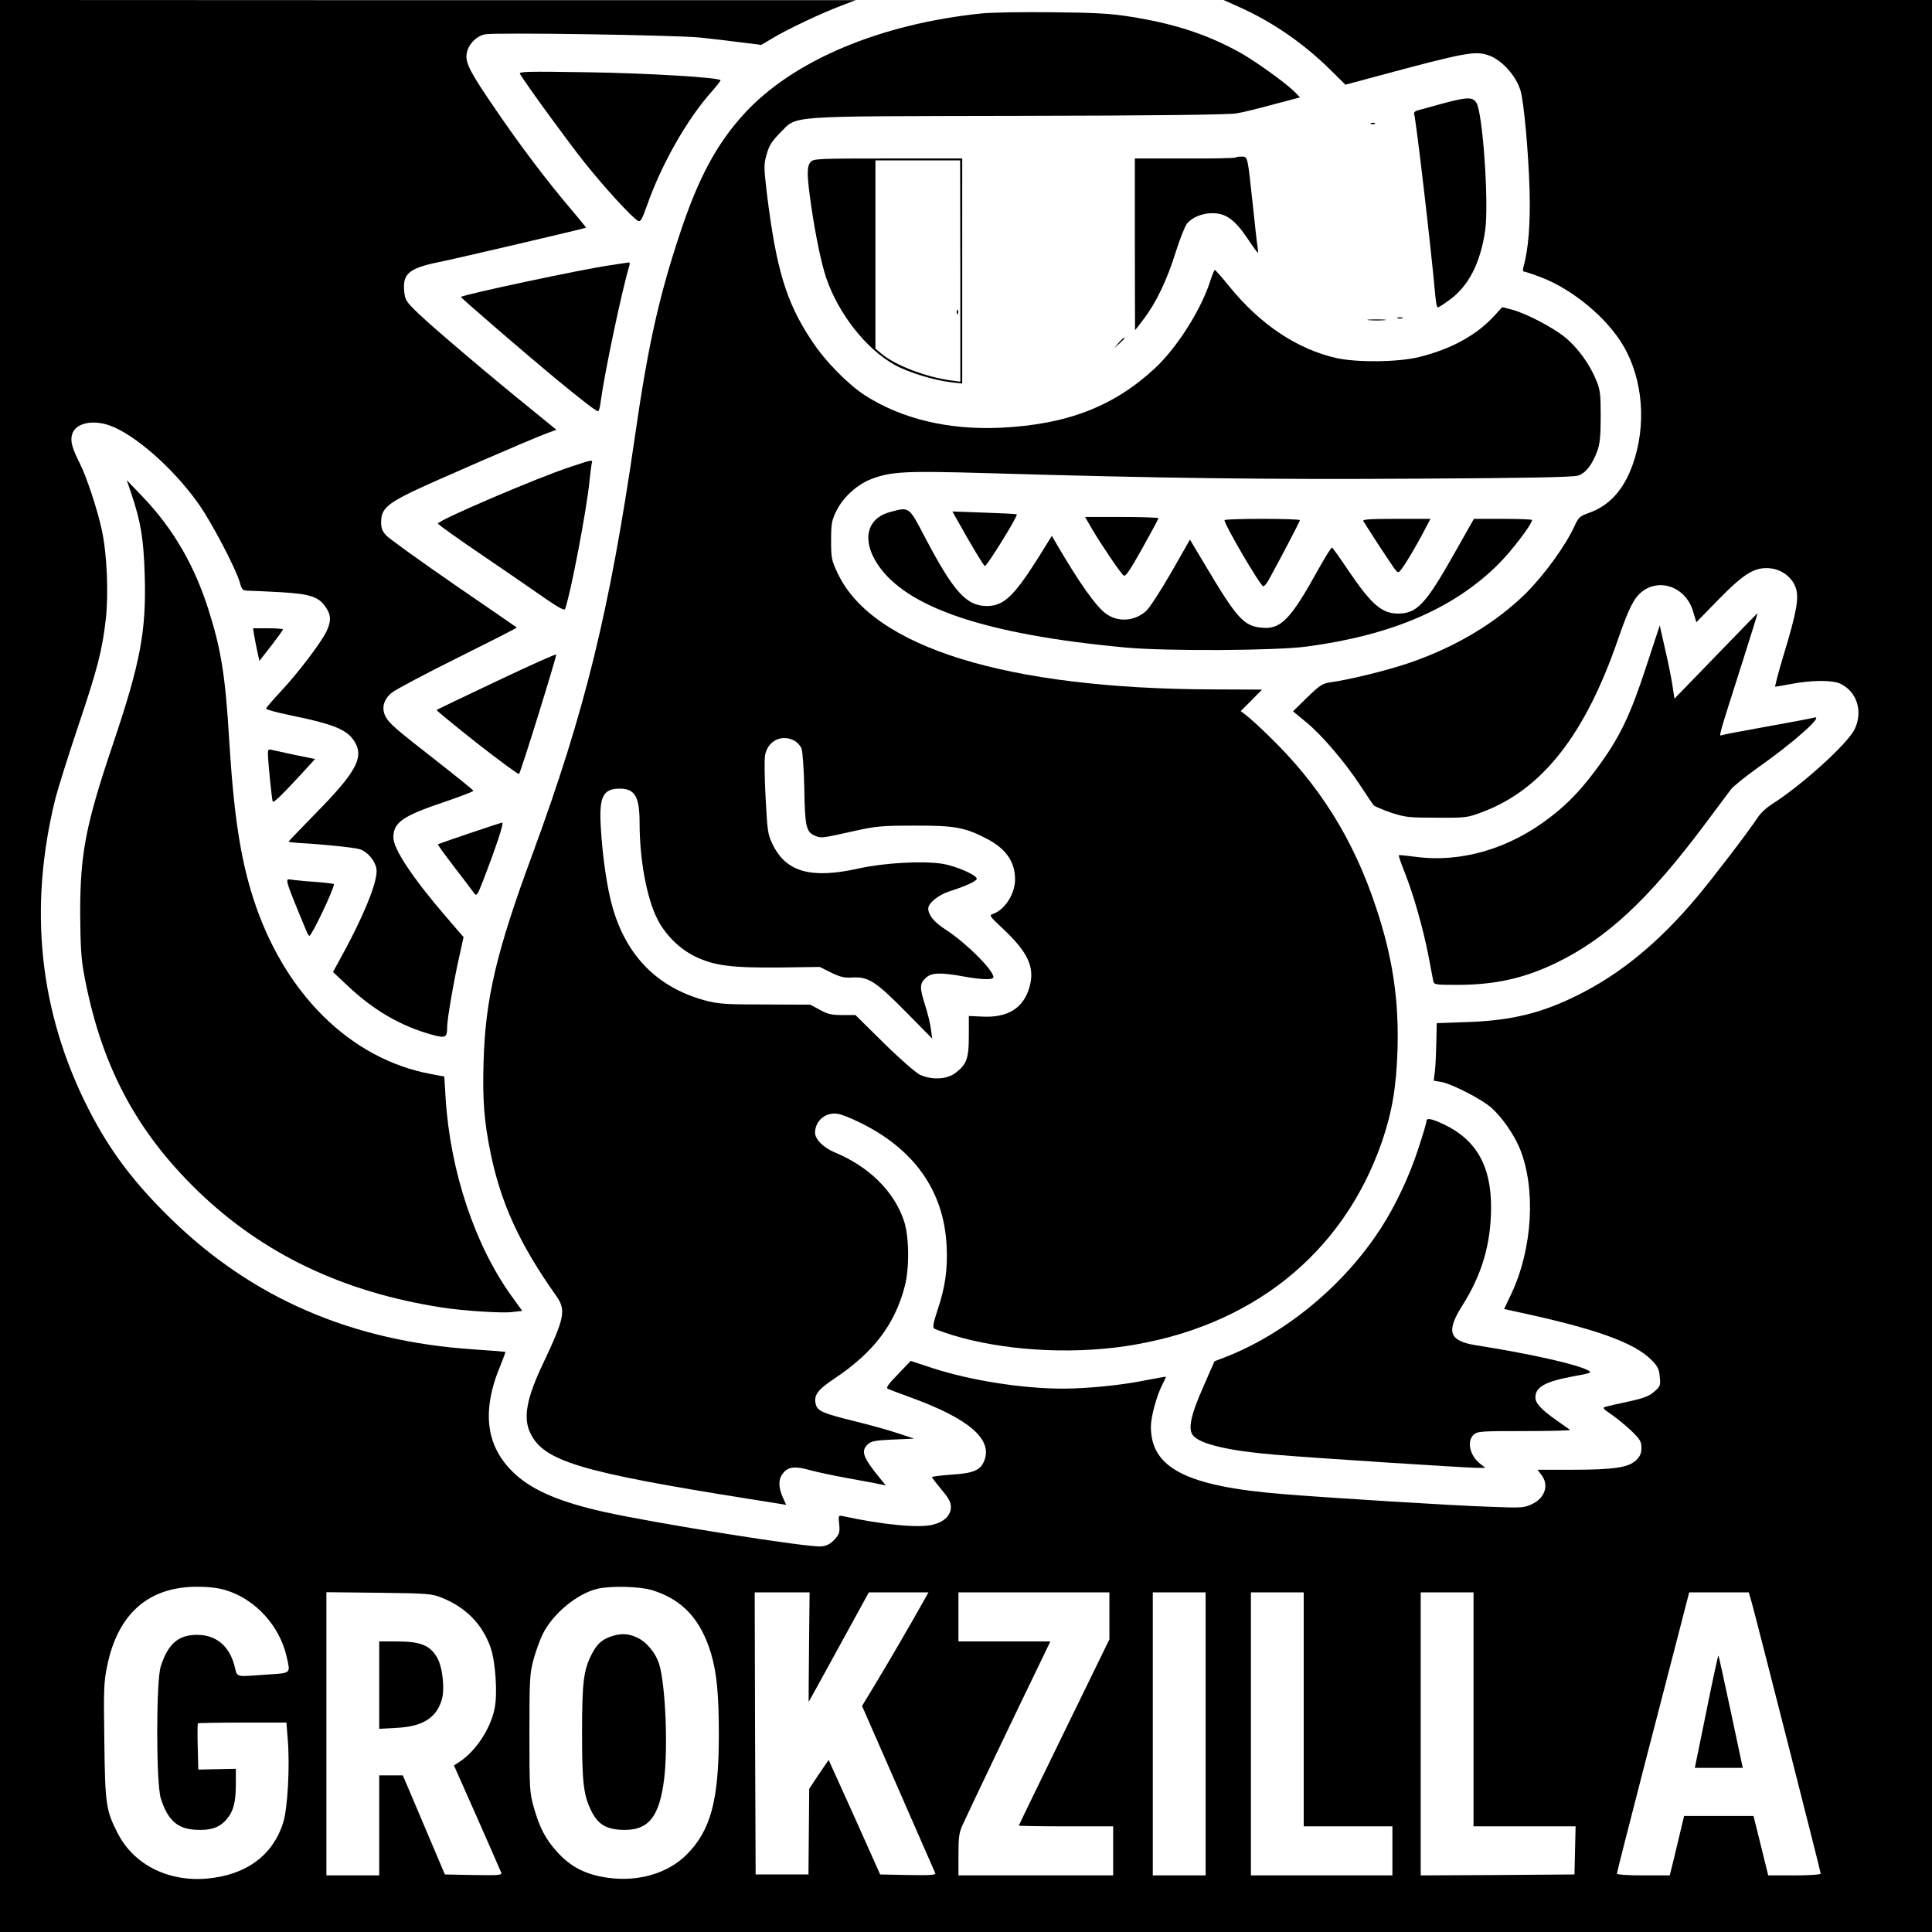 <?xml version="1.0" standalone="no"?>
<!DOCTYPE svg PUBLIC "-//W3C//DTD SVG 20010904//EN"
 "http://www.w3.org/TR/2001/REC-SVG-20010904/DTD/svg10.dtd">
<svg version="1.0" xmlns="http://www.w3.org/2000/svg"
 width="1024pt" height="1024pt" viewBox="0 0 1024 1024"
 preserveAspectRatio="xMidYMid meet">

<g transform="translate(0,1024) scale(0.1,-0.1)"
fill="#000000" stroke="none">
<path d="M0 5120 l0 -5120 5120 0 5120 0 0 5120 0 5120 -1877 0 -1878 0 85
-38 c175 -79 338 -191 478 -329 l83 -82 167 45 c472 127 522 136 594 110 69
-25 143 -107 167 -186 18 -60 42 -326 48 -525 5 -179 -6 -318 -33 -412 -4 -14
-2 -23 5 -23 6 0 48 -14 92 -31 166 -64 346 -214 432 -360 106 -179 125 -424
50 -633 -48 -134 -124 -217 -233 -255 -47 -17 -54 -23 -76 -72 -48 -103 -156
-252 -253 -350 -164 -163 -385 -294 -638 -378 -119 -39 -301 -83 -398 -97 -45
-6 -58 -14 -126 -80 l-76 -74 69 -57 c83 -67 207 -213 289 -338 32 -49 63 -95
69 -102 5 -7 47 -24 92 -40 76 -25 96 -27 243 -27 157 -1 162 0 247 32 314
120 541 410 715 917 57 164 84 217 127 250 97 74 234 20 270 -107 l17 -56 116
119 c138 141 193 174 274 167 63 -6 118 -48 137 -104 18 -53 4 -130 -63 -351
-29 -95 -49 -173 -46 -173 3 0 42 7 85 15 106 20 212 21 256 3 91 -40 126
-147 80 -243 -38 -78 -281 -298 -441 -399 -25 -16 -57 -45 -70 -65 -60 -90
-235 -318 -326 -427 -201 -239 -404 -406 -630 -518 -192 -96 -352 -135 -583
-143 l-165 -6 -2 -96 c-1 -53 -4 -121 -7 -152 l-7 -57 38 -6 c59 -11 213 -90
266 -136 58 -51 121 -142 153 -219 85 -212 67 -526 -44 -765 l-40 -84 77 -17
c410 -88 615 -162 705 -254 32 -32 40 -49 43 -88 5 -46 3 -51 -29 -79 -27 -24
-56 -35 -139 -53 -57 -12 -112 -25 -122 -28 -15 -4 -8 -12 34 -40 29 -20 76
-59 106 -87 46 -45 53 -57 53 -90 0 -28 -7 -45 -28 -65 -39 -39 -118 -51 -341
-51 l-182 0 20 -26 c42 -53 21 -123 -47 -155 -43 -21 -53 -22 -231 -15 -188 6
-861 48 -1091 67 -511 41 -700 138 -700 357 0 53 30 163 61 224 11 21 19 39
19 41 0 1 -49 -7 -109 -19 -126 -26 -311 -44 -438 -44 -215 0 -492 44 -691
109 l-115 38 -68 -71 c-56 -58 -65 -72 -51 -78 9 -4 62 -24 117 -44 311 -113
439 -223 391 -338 -20 -49 -58 -65 -175 -72 -56 -4 -101 -10 -101 -13 0 -4 23
-33 50 -66 38 -45 50 -67 50 -93 0 -42 -34 -77 -91 -92 -74 -21 -269 -2 -485
45 -20 4 -21 1 -16 -44 4 -42 1 -52 -24 -80 -21 -23 -41 -34 -69 -37 -61 -9
-882 122 -1155 183 -224 50 -371 111 -464 195 -161 143 -188 335 -81 587 14
35 25 64 23 66 -2 1 -77 7 -168 13 -645 43 -1171 270 -1604 692 -196 191 -325
362 -437 582 -262 515 -320 1067 -174 1651 15 56 69 229 121 383 101 300 126
397 145 564 15 135 6 346 -21 469 -23 109 -81 284 -117 355 -41 81 -51 118
-41 153 16 59 105 81 199 48 133 -47 339 -228 471 -415 69 -97 197 -341 219
-417 11 -40 15 -43 48 -44 20 0 97 -4 172 -8 153 -9 199 -24 236 -80 28 -41
29 -73 4 -126 -26 -57 -154 -226 -244 -321 -42 -45 -77 -86 -77 -90 0 -5 60
-21 133 -36 238 -49 306 -78 343 -151 40 -77 -7 -159 -213 -368 -78 -80 -143
-147 -143 -150 0 -2 24 -5 53 -7 123 -6 294 -24 324 -33 40 -13 80 -59 88
-102 12 -61 -68 -257 -206 -505 l-24 -44 80 -75 c137 -129 281 -212 444 -257
72 -20 81 -16 81 40 0 42 35 244 64 373 l23 104 -93 108 c-175 203 -279 359
-279 420 0 80 48 114 272 189 84 29 153 55 152 59 0 3 -84 71 -186 151 -226
176 -260 205 -280 243 -22 44 -10 90 34 126 20 16 178 100 351 186 173 86 313
157 311 159 -2 2 -152 105 -334 230 -181 125 -342 241 -357 257 -22 23 -28 39
-28 73 0 65 31 95 163 159 107 52 621 275 719 312 l47 17 -131 107 c-205 165
-515 428 -597 506 -70 67 -74 74 -79 123 -8 91 26 120 180 152 92 18 781 180
784 183 1 1 -38 49 -87 107 -116 136 -261 327 -389 515 -138 201 -163 249
-157 299 7 48 50 95 98 104 51 11 1007 -4 1139 -17 63 -7 162 -18 220 -26
l105 -13 57 34 c75 46 265 136 365 173 l78 30 -2267 0 -2268 1 0 -5120z m1199
-3309 c155 -48 283 -188 320 -351 21 -91 25 -87 -96 -95 -183 -13 -163 -18
-180 45 -27 106 -98 165 -198 165 -100 0 -154 -47 -193 -167 -25 -79 -25 -616
0 -699 36 -114 86 -161 182 -167 80 -5 127 10 165 53 38 44 51 91 51 190 l0
80 -99 -2 -100 -2 -3 121 c-2 66 -1 122 1 124 2 2 109 4 237 4 l232 0 7 -87
c12 -143 0 -367 -24 -443 -55 -175 -198 -279 -406 -297 -207 -17 -389 76 -473
244 -60 118 -65 150 -69 483 -4 274 -3 315 15 400 56 276 218 419 474 420 67
0 115 -6 157 -19z m2260 0 c158 -49 256 -155 310 -336 30 -102 41 -216 41
-430 0 -347 -43 -507 -171 -635 -100 -100 -258 -146 -421 -122 -112 16 -191
56 -261 132 -64 69 -98 133 -129 245 -21 75 -22 99 -22 390 0 288 2 316 22
390 12 44 34 104 48 133 53 108 182 215 290 241 72 17 227 13 293 -8z m-1118
-39 c128 -51 216 -141 259 -264 27 -78 38 -249 21 -326 -23 -110 -104 -229
-190 -283 l-25 -16 122 -275 c67 -151 124 -283 128 -292 6 -15 -7 -16 -146
-14 l-152 3 -85 200 c-46 110 -97 228 -111 262 l-27 63 -62 0 -63 0 0 -265 0
-265 -140 0 -140 0 0 751 0 750 278 -3 c259 -3 281 -5 333 -26z m1947 -262
c-2 -160 -2 -290 -2 -290 1 0 73 131 160 290 l159 290 158 0 158 0 -32 -57
c-62 -111 -183 -319 -251 -431 l-69 -114 191 -436 c105 -241 194 -443 197
-450 4 -10 -26 -12 -143 -10 l-149 3 -136 304 -137 303 -52 -76 -51 -77 -2
-227 -2 -227 -140 0 -140 0 -3 748 -2 747 145 0 146 0 -3 -290z m1592 165 l0
-124 -240 -492 c-132 -270 -240 -493 -240 -495 0 -2 113 -4 250 -4 l250 0 0
-130 0 -130 -410 0 -410 0 0 110 c0 94 3 117 24 162 23 52 315 663 414 866
l49 102 -243 0 -244 0 0 130 0 130 400 0 400 0 0 -125z m510 -625 l0 -750
-140 0 -140 0 0 750 0 750 140 0 140 0 0 -750z m520 130 l0 -620 235 0 235 0
0 -130 0 -130 -375 0 -375 0 0 750 0 750 140 0 140 0 0 -620z m900 0 l0 -620
270 0 271 0 -3 -127 -3 -128 -407 -3 -408 -2 0 750 0 750 140 0 140 0 0 -620z
m1474 568 c24 -86 366 -1428 366 -1438 0 -6 -58 -10 -139 -10 l-139 0 -39 158
-39 157 -184 0 -184 0 -31 -130 c-17 -72 -34 -142 -38 -157 l-7 -28 -140 0
c-85 0 -140 4 -140 10 0 5 63 252 139 547 77 296 163 629 192 741 l52 202 158
0 158 0 15 -52z"/>
<path d="M3237 1566 c-50 -18 -74 -41 -102 -96 -42 -83 -50 -148 -50 -415 0
-268 8 -332 51 -417 33 -65 74 -91 150 -96 147 -10 208 61 234 268 21 171 7
495 -25 605 -18 63 -67 122 -119 146 -48 22 -87 23 -139 5z"/>
<path d="M2010 1309 l0 -232 93 5 c135 7 207 51 237 144 19 55 7 174 -22 226
-36 66 -88 88 -210 88 l-98 0 0 -231z"/>
<path d="M9044 1169 l-61 -299 127 0 127 0 -63 296 c-35 163 -64 298 -66 299
-2 2 -31 -131 -64 -296z"/>
<path d="M5205 10169 c-539 -55 -1001 -249 -1260 -531 -146 -160 -242 -338
-339 -629 -113 -339 -172 -602 -241 -1084 -134 -925 -265 -1457 -542 -2210
-193 -522 -251 -770 -260 -1106 -6 -199 3 -314 38 -484 55 -265 154 -480 344
-749 57 -79 50 -116 -68 -366 -87 -183 -105 -286 -66 -366 71 -148 263 -206
1155 -348 l201 -32 -18 40 c-25 56 -24 99 4 131 27 32 65 35 147 11 30 -8 118
-27 195 -41 77 -14 154 -28 170 -32 l30 -6 -28 34 c-95 116 -106 149 -66 185
17 16 41 20 132 24 l112 5 -85 28 c-47 16 -148 44 -225 63 -172 42 -202 55
-211 90 -12 49 7 76 101 139 204 136 318 286 370 486 26 97 24 266 -4 349 -53
157 -186 288 -371 364 -56 24 -100 68 -100 102 0 65 58 112 123 100 18 -3 66
-22 107 -42 292 -140 452 -363 467 -654 7 -125 -7 -222 -48 -344 -23 -70 -27
-91 -17 -98 7 -4 50 -20 95 -34 264 -81 614 -104 918 -59 665 99 1152 487
1359 1082 54 157 77 292 83 488 8 262 -25 488 -112 750 -120 366 -303 658
-576 920 -46 45 -97 91 -113 103 l-30 23 57 57 56 57 -267 1 c-1087 4 -1795
223 -1981 613 -34 72 -36 82 -36 176 0 89 3 106 28 157 35 72 110 140 185 169
107 40 176 44 622 31 921 -27 1483 -34 2265 -29 593 3 830 8 858 16 41 13 75
55 103 131 13 34 18 78 18 180 0 119 -2 142 -23 193 -34 85 -99 175 -167 230
-65 53 -213 130 -285 147 l-47 12 -43 -47 c-94 -102 -227 -175 -396 -217 -111
-28 -329 -30 -439 -6 -208 47 -403 177 -567 378 -39 49 -75 89 -78 89 -3 1
-13 -24 -23 -54 -48 -154 -178 -359 -296 -468 -218 -202 -465 -297 -815 -314
-276 -13 -523 46 -718 170 -92 59 -213 182 -284 290 -136 204 -189 379 -239
787 -16 138 -16 148 0 204 13 46 29 70 69 110 97 96 2 89 1262 92 722 1 1120
6 1158 13 33 5 121 27 198 48 l139 37 -23 24 c-42 45 -215 170 -301 217 -174
95 -345 150 -571 186 -104 17 -187 22 -415 24 -157 2 -325 -1 -375 -6z m-996
-3854 c16 -8 33 -27 39 -42 6 -15 13 -111 15 -213 3 -202 10 -231 58 -250 32
-13 30 -14 209 26 112 25 144 28 315 28 215 1 270 -9 388 -71 99 -52 147 -121
147 -214 0 -78 -56 -164 -120 -184 -18 -6 -12 -14 49 -71 140 -130 178 -211
147 -317 -32 -112 -117 -163 -253 -155 l-68 3 0 -105 c0 -120 -11 -151 -71
-197 -46 -35 -127 -38 -189 -9 -22 11 -108 86 -191 168 l-150 148 -70 0 c-57
0 -78 5 -119 28 l-50 27 -240 1 c-214 0 -249 3 -320 22 -249 68 -414 234 -488
492 -29 100 -54 270 -63 431 -9 157 13 199 101 199 80 0 105 -42 105 -182 0
-193 37 -393 92 -505 42 -86 120 -163 203 -203 102 -49 194 -60 444 -58 l216
3 60 -30 c48 -23 70 -29 112 -26 85 5 123 -19 282 -180 l142 -144 -7 50 c-3
28 -17 84 -30 125 -30 95 -30 115 1 145 29 30 77 32 200 10 85 -16 148 -19
158 -9 22 22 -134 181 -251 257 -61 39 -92 77 -92 112 0 28 53 71 110 90 92
29 151 57 147 69 -6 21 -114 67 -183 78 -107 16 -309 5 -447 -26 -249 -55
-381 -18 -452 129 -25 50 -28 70 -37 245 -6 104 -7 207 -3 227 14 76 87 113
154 78z"/>
<path d="M2756 9848 c39 -64 255 -360 342 -469 108 -136 253 -293 283 -309 14
-8 21 5 49 83 76 217 213 457 341 600 28 32 50 60 48 62 -15 15 -387 37 -703
42 -323 5 -368 4 -360 -9z"/>
<path d="M7645 9691 c-55 -15 -112 -31 -127 -35 -16 -3 -25 -12 -23 -19 10
-28 90 -712 112 -959 3 -38 9 -68 13 -68 4 0 32 18 62 40 101 72 165 196 190
370 20 143 -13 624 -47 676 -20 31 -50 30 -180 -5z"/>
<path d="M7268 9583 c7 -3 16 -2 19 1 4 3 -2 6 -13 5 -11 0 -14 -3 -6 -6z"/>
<path d="M6548 9405 c-3 -3 -124 -6 -269 -5 l-264 0 0 -455 c0 -250 1 -455 1
-455 1 0 21 26 45 58 66 86 124 207 169 351 22 71 50 140 60 154 28 35 80 57
137 57 70 0 118 -35 183 -131 29 -44 55 -79 57 -79 2 0 1 15 -2 33 -3 17 -14
118 -25 222 -28 260 -26 255 -59 255 -15 0 -30 -2 -33 -5z"/>
<path d="M4297 9382 c-22 -24 -21 -70 3 -236 23 -158 54 -305 79 -379 66 -192
211 -376 363 -461 72 -40 207 -81 297 -92 l61 -7 0 597 0 596 -393 0 c-369 0
-395 -1 -410 -18z m793 -578 l0 -587 -52 7 c-132 18 -293 80 -366 141 l-32 27
0 499 0 499 225 0 224 0 1 -586z"/>
<path d="M5071 8584 c0 -11 3 -14 6 -6 3 7 2 16 -1 19 -3 4 -6 -2 -5 -13z"/>
<path d="M3233 8834 c-147 -21 -777 -155 -790 -168 -3 -3 358 -314 502 -433
140 -115 215 -173 225 -173 4 0 11 24 14 53 20 150 113 592 152 720 3 9 2 17
-3 16 -4 -1 -49 -7 -100 -15z"/>
<path d="M7408 8553 c6 -2 18 -2 25 0 6 3 1 5 -13 5 -14 0 -19 -2 -12 -5z"/>
<path d="M7258 8543 c23 -2 59 -2 80 0 20 2 1 4 -43 4 -44 0 -61 -2 -37 -4z"/>
<path d="M5929 8423 l-24 -28 28 24 c15 14 27 26 27 28 0 8 -8 1 -31 -24z"/>
<path d="M3025 7766 c-178 -58 -709 -286 -704 -301 2 -6 111 -84 243 -173 132
-90 282 -193 333 -229 64 -44 95 -60 98 -51 30 82 116 534 130 683 4 39 9 78
11 88 7 22 6 22 -111 -17z"/>
<path d="M697 7621 c50 -150 64 -237 70 -428 9 -296 -22 -463 -167 -893 -146
-432 -175 -583 -175 -900 1 -163 5 -239 19 -315 87 -481 273 -837 605 -1158
346 -334 770 -536 1293 -617 115 -18 320 -31 374 -24 l52 6 -59 82 c-193 269
-323 661 -347 1045 l-7 115 -69 13 c-429 79 -782 428 -944 933 -68 213 -103
444 -127 835 -21 349 -43 484 -112 700 -74 231 -185 421 -341 586 l-90 94 25
-74z"/>
<path d="M4717 7526 c-122 -33 -150 -146 -68 -273 150 -233 574 -376 1316
-445 213 -20 795 -17 960 5 451 60 779 201 1016 436 71 71 179 212 179 235 0
3 -69 6 -154 6 l-154 0 -108 -191 c-149 -263 -195 -311 -294 -311 -87 0 -142
49 -266 232 -42 63 -80 116 -84 118 -4 1 -36 -50 -71 -113 -148 -268 -200
-322 -301 -312 -96 8 -133 50 -304 338 l-77 129 -98 -172 c-55 -95 -114 -187
-133 -205 -60 -56 -151 -63 -215 -15 -53 39 -139 160 -264 374 l-22 38 -67
-108 c-133 -212 -188 -264 -277 -264 -109 0 -177 75 -331 369 -84 160 -80 157
-183 129z"/>
<path d="M5080 7472 c63 -113 134 -232 140 -232 12 0 177 267 169 274 -2 2
-80 6 -172 9 l-169 6 32 -57z"/>
<path d="M5787 7438 c46 -79 150 -233 168 -248 10 -8 30 20 99 143 47 84 86
157 86 160 0 4 -88 7 -195 7 l-194 0 36 -62z"/>
<path d="M6490 7483 c0 -24 187 -344 205 -350 6 -1 21 16 33 40 57 103 162
304 162 310 0 4 -90 7 -200 7 -110 0 -200 -3 -200 -7z"/>
<path d="M7226 7478 c33 -54 159 -247 172 -261 14 -16 17 -14 48 32 18 27 56
92 85 145 l51 96 -182 0 c-142 0 -180 -3 -174 -12z"/>
<path d="M9094 6763 l-219 -226 -12 79 c-7 43 -25 131 -40 194 l-26 115 -73
-222 c-79 -242 -135 -362 -239 -507 -91 -127 -167 -210 -268 -287 -217 -168
-473 -243 -716 -210 -46 6 -86 10 -87 8 -2 -2 12 -43 32 -93 47 -119 96 -293
124 -434 12 -63 24 -125 26 -137 4 -22 8 -23 128 -23 198 0 352 34 521 115
270 130 493 337 794 740 62 83 123 164 136 182 14 17 76 67 139 112 195 137
362 286 299 267 -10 -3 -119 -24 -243 -46 -124 -22 -233 -43 -242 -46 -19 -6
-26 -31 111 399 43 136 78 247 76 247 -1 0 -100 -102 -221 -227z"/>
<path d="M1347 6873 c4 -21 11 -60 17 -87 l11 -49 63 81 c34 44 62 83 62 86 0
3 -36 6 -79 6 l-80 0 6 -37z"/>
<path d="M2631 6629 c-173 -82 -315 -150 -317 -152 -2 -2 94 -81 213 -175 120
-94 221 -168 224 -164 10 10 200 624 197 633 -2 4 -144 -60 -317 -142z"/>
<path d="M1420 6248 c0 -40 21 -253 26 -257 6 -6 51 38 145 140 l79 86 -108
22 c-59 13 -115 25 -124 27 -14 4 -18 -1 -18 -18z"/>
<path d="M2490 5824 c-91 -31 -167 -57 -169 -59 -2 -2 38 -57 88 -122 50 -65
97 -127 104 -137 13 -17 17 -12 47 65 71 184 112 309 102 309 -4 0 -81 -25
-172 -56z"/>
<path d="M1526 5553 c6 -24 34 -94 97 -245 6 -16 14 -28 17 -28 12 0 130 247
130 274 0 2 -39 7 -87 11 -49 3 -105 8 -126 11 -37 6 -38 6 -31 -23z"/>
<path d="M7560 4295 c0 -8 -20 -75 -44 -147 -46 -142 -120 -298 -194 -413
-196 -306 -508 -564 -830 -689 l-55 -21 -59 -135 c-68 -153 -83 -227 -53 -260
40 -45 191 -80 430 -100 227 -19 1003 -69 1074 -70 l44 0 -27 21 c-56 44 -73
120 -35 155 20 18 39 19 270 19 136 0 245 3 241 6 -4 3 -36 26 -72 51 -83 58
-112 91 -112 122 0 55 53 84 205 112 90 16 96 19 74 31 -64 33 -308 88 -595
133 -142 23 -159 72 -71 211 102 160 151 324 152 514 2 222 -77 363 -249 445
-71 33 -94 37 -94 15z"/>
</g>
</svg>

